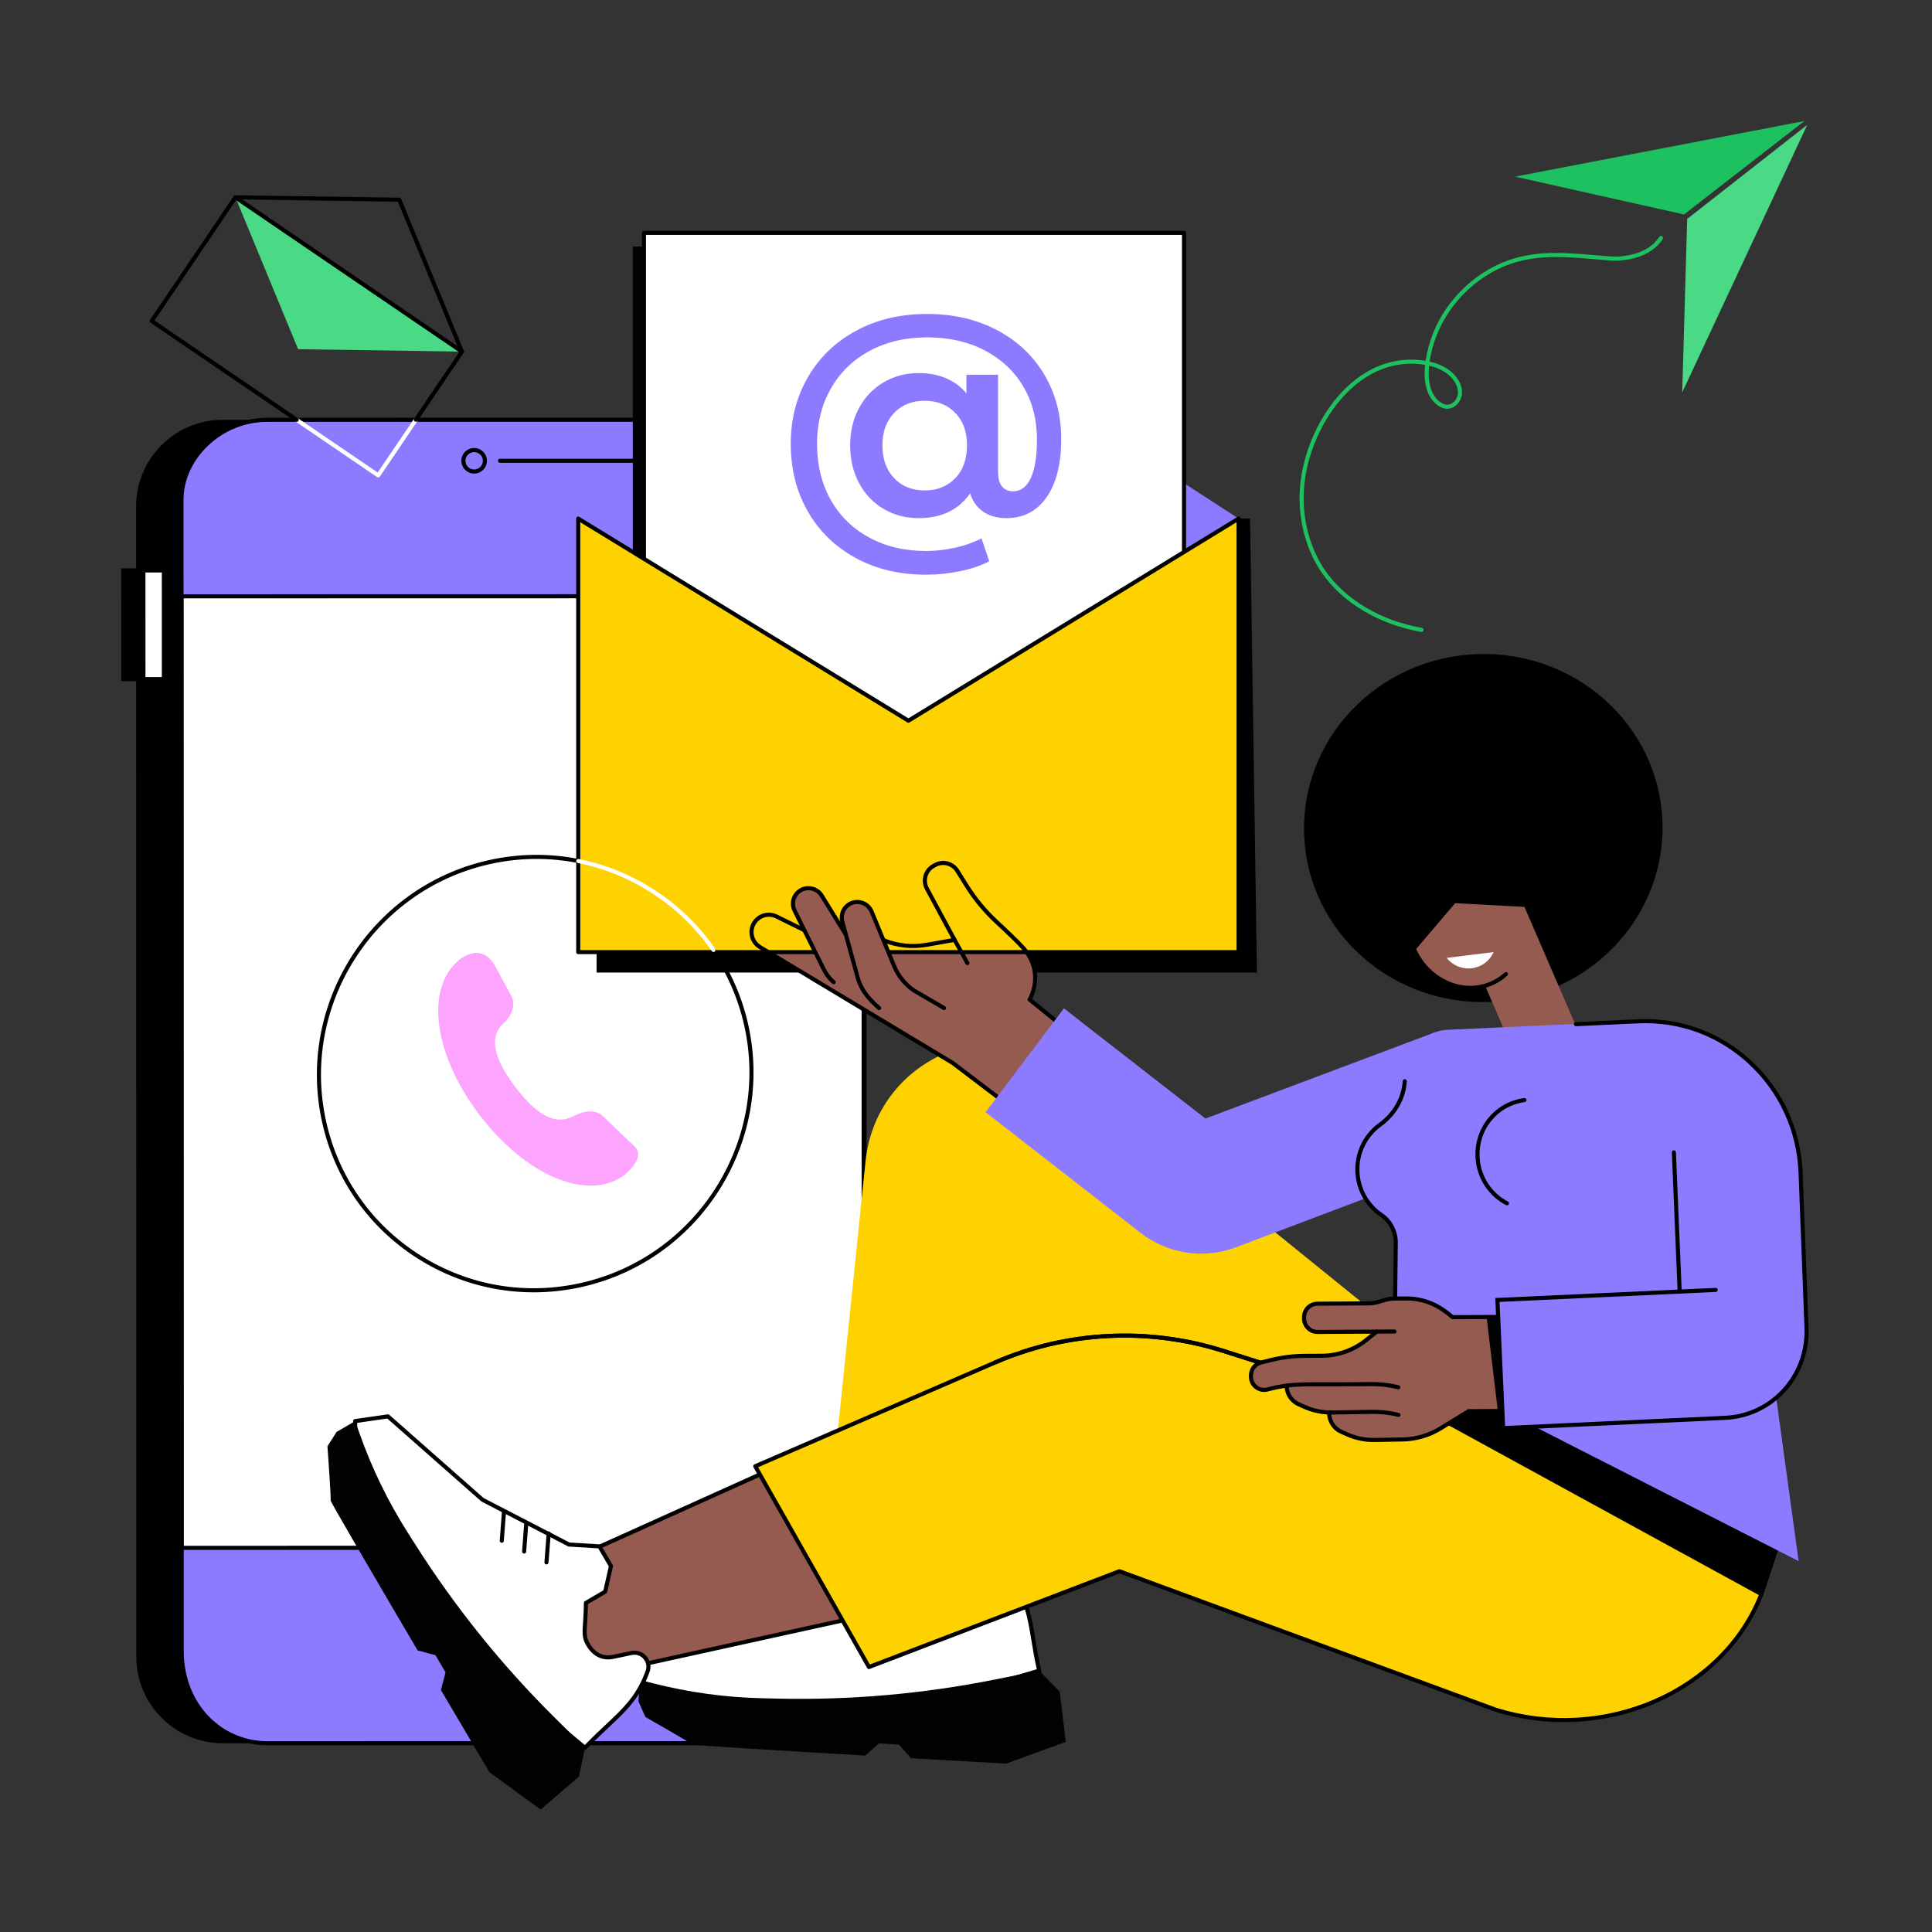 <svg xmlns="http://www.w3.org/2000/svg" xmlns:xlink="http://www.w3.org/1999/xlink" width="500" zoomAndPan="magnify" viewBox="0 0 375 375" height="500" preserveAspectRatio="xMidYMid meet" version="1.0"><rect x="0" y="0" width="375" height="375" fill="#333333" stroke="none"/><defs><clipPath id="ba1f500d89"><path d="M 23.488 110 L 32 110 L 32 133 L 23.488 133 Z M 23.488 110 " clip-rule="nonzero"/></clipPath><clipPath id="159686f29c"><path d="M 294 23.488 L 351 23.488 L 351 42 L 294 42 Z M 294 23.488 " clip-rule="nonzero"/></clipPath><clipPath id="7b437f66ef"><path d="M 63 275 L 114 275 L 114 351.238 L 63 351.238 Z M 63 275 " clip-rule="nonzero"/></clipPath><clipPath id="ac7c3c48ce"><path d="M 290 197 L 351.238 197 L 351.238 278 L 290 278 Z M 290 197 " clip-rule="nonzero"/></clipPath></defs><path fill="#000000" d="M 142.152 81.469 L 43.234 81.488 C 33.945 81.488 26.418 89.012 26.418 98.285 L 26.461 321.578 C 26.465 330.852 33.996 338.367 43.285 338.367 L 142.203 338.348 C 151.492 338.344 159.02 330.824 159.02 321.551 L 158.973 98.258 C 158.973 88.984 151.441 81.469 142.152 81.469 " fill-opacity="1" fill-rule="nonzero"/><g clip-path="url(#ba1f500d89)"><path fill="#000000" d="M 31.809 110.316 L 23.527 110.316 L 23.531 132.215 L 31.812 132.211 L 31.809 110.316 " fill-opacity="1" fill-rule="nonzero"/></g><path fill="#ffffff" d="M 31.809 110.723 L 27.832 110.723 L 27.836 131.82 L 31.812 131.816 L 31.809 110.723 " fill-opacity="1" fill-rule="nonzero"/><path fill="#000000" d="M 28.23 111.117 L 28.234 131.422 L 31.414 131.422 L 31.41 111.117 Z M 27.84 132.215 C 27.734 132.215 27.633 132.172 27.559 132.098 C 27.484 132.023 27.441 131.926 27.441 131.816 L 27.438 110.723 C 27.438 110.504 27.613 110.324 27.832 110.324 L 31.809 110.324 C 31.914 110.324 32.012 110.367 32.086 110.441 C 32.16 110.516 32.203 110.613 32.203 110.719 L 32.207 131.816 C 32.207 132.035 32.031 132.215 31.812 132.215 L 27.84 132.215 " fill-opacity="1" fill-rule="nonzero"/><path fill="#8c7bff" d="M 150.984 81.469 L 52.066 81.488 C 42.777 81.488 35.25 89.012 35.25 98.285 L 35.297 321.574 C 35.297 330.852 42.828 338.367 52.117 338.367 L 151.035 338.348 C 160.324 338.344 167.852 330.824 167.852 321.547 L 167.805 98.258 C 167.805 88.984 160.273 81.469 150.984 81.469 " fill-opacity="1" fill-rule="nonzero"/><path fill="#ffffff" d="M 35.25 300.434 L 167.652 300.41 L 167.617 115.719 L 35.215 115.742 L 35.25 300.434 " fill-opacity="1" fill-rule="nonzero"/><path fill="#000000" d="M 35.609 116.141 L 35.645 300.039 L 167.254 300.012 L 167.219 116.113 Z M 35.25 300.832 C 35.145 300.832 35.043 300.789 34.969 300.715 C 34.895 300.641 34.852 300.539 34.852 300.434 L 34.816 115.746 C 34.816 115.527 34.992 115.348 35.215 115.348 L 167.613 115.324 C 167.723 115.324 167.82 115.363 167.895 115.438 C 167.969 115.512 168.012 115.613 168.012 115.719 L 168.047 300.41 C 168.047 300.629 167.871 300.805 167.652 300.805 L 35.25 300.832 " fill-opacity="1" fill-rule="nonzero"/><path fill="#000000" d="M 151.098 81.465 L 151.098 81.863 L 51.902 81.883 C 47.609 81.883 43.52 83.523 40.379 86.504 C 37.355 89.379 35.621 93.188 35.621 96.957 L 35.664 320.527 C 35.668 325.387 37.363 329.84 40.445 333.066 C 43.461 336.227 47.547 337.969 51.949 337.969 C 51.949 337.969 51.949 337.969 51.953 337.969 L 151.152 337.949 C 160.434 337.945 167.43 330.445 167.43 320.5 L 167.383 96.93 C 167.383 88.902 159.773 81.863 151.102 81.863 C 151.102 81.863 151.102 81.863 151.098 81.863 Z M 51.949 338.762 C 47.328 338.762 43.039 336.934 39.871 333.613 C 36.648 330.242 34.875 325.594 34.875 320.527 L 34.828 96.957 C 34.828 92.973 36.652 88.953 39.836 85.934 C 43.121 82.809 47.406 81.09 51.902 81.09 L 151.098 81.07 L 151.102 81.07 C 160.199 81.07 168.172 88.48 168.176 96.93 L 168.219 320.5 C 168.223 330.898 160.887 338.738 151.152 338.742 L 51.953 338.762 C 51.949 338.762 51.949 338.762 51.949 338.762 " fill-opacity="1" fill-rule="nonzero"/><path fill="#000000" d="M 97.051 89.832 C 96.832 89.832 96.652 89.656 96.652 89.438 C 96.652 89.223 96.832 89.043 97.051 89.043 L 125.434 89.035 C 125.648 89.035 125.828 89.215 125.828 89.434 C 125.828 89.652 125.648 89.828 125.434 89.828 L 97.051 89.832 " fill-opacity="1" fill-rule="nonzero"/><path fill="#000000" d="M 92.031 87.75 C 91.578 87.75 91.152 87.926 90.832 88.246 C 90.512 88.562 90.336 88.988 90.336 89.438 C 90.336 90.371 91.098 91.129 92.031 91.129 C 92.48 91.129 92.906 90.953 93.227 90.633 C 93.547 90.316 93.723 89.891 93.723 89.438 C 93.723 88.508 92.961 87.75 92.031 87.75 Z M 92.031 91.918 C 90.66 91.918 89.547 90.809 89.547 89.438 C 89.547 88.777 89.805 88.152 90.273 87.684 C 90.742 87.219 91.367 86.957 92.031 86.957 C 93.398 86.957 94.516 88.07 94.516 89.438 C 94.516 90.102 94.254 90.723 93.785 91.195 C 93.316 91.66 92.695 91.918 92.031 91.918 " fill-opacity="1" fill-rule="nonzero"/><path fill="#4ada85" d="M 327.48 42.496 L 350.781 24.242 L 326.52 76.148 L 327.48 42.496 " fill-opacity="1" fill-rule="nonzero"/><g clip-path="url(#159686f29c)"><path fill="#1ec15f" d="M 326.859 41.629 L 350.246 23.488 L 294.07 34.285 L 326.859 41.629 " fill-opacity="1" fill-rule="nonzero"/></g><path fill="#1ec15f" d="M 277.387 70.977 C 277.184 72.992 277.254 76.164 279.328 77.883 C 279.699 78.191 280.281 78.559 280.938 78.547 C 281.914 78.535 282.82 77.621 282.961 76.508 C 283.09 75.52 282.684 74.402 281.852 73.441 C 280.93 72.383 279.609 71.59 278.031 71.141 C 277.816 71.082 277.602 71.027 277.387 70.977 Z M 275.902 122.66 C 275.879 122.66 275.855 122.656 275.832 122.652 C 267.559 121.184 260.504 116.957 256.477 111.047 C 253.797 107.113 252.293 102.082 252.242 96.883 C 252.168 88.758 256.113 79.781 262.062 74.547 C 266.273 70.848 271.18 69.262 276.258 69.965 C 276.406 69.984 276.559 70.008 276.707 70.035 C 277.785 62.727 282.344 56.117 288.961 52.289 C 295.793 48.344 302.527 48.922 309.656 49.531 C 310.633 49.617 311.613 49.699 312.613 49.773 C 315.102 49.957 319.902 49.367 322.055 45.98 C 322.172 45.797 322.414 45.742 322.602 45.855 C 322.789 45.973 322.84 46.219 322.727 46.406 C 320.371 50.109 315.223 50.762 312.555 50.562 C 311.555 50.488 310.566 50.406 309.59 50.32 C 302.59 49.719 295.973 49.152 289.355 52.977 C 282.938 56.688 278.52 63.102 277.484 70.188 C 277.742 70.246 277.996 70.309 278.25 70.383 C 279.973 70.871 281.426 71.75 282.445 72.922 C 283.43 74.051 283.902 75.398 283.75 76.609 C 283.555 78.098 282.301 79.32 280.949 79.336 C 280.066 79.34 279.293 78.883 278.82 78.492 C 276.543 76.602 276.332 73.355 276.605 70.82 C 276.453 70.793 276.301 70.77 276.148 70.75 C 271.305 70.078 266.617 71.598 262.59 75.145 C 256.801 80.234 252.961 88.969 253.035 96.875 C 253.082 101.918 254.535 106.793 257.133 110.602 C 261.039 116.336 267.906 120.441 275.969 121.871 C 276.188 121.91 276.328 122.117 276.289 122.332 C 276.258 122.523 276.09 122.66 275.902 122.66 " fill-opacity="1" fill-rule="nonzero"/><path fill="#020202" d="M 196.781 292.453 L 175.055 287.199 L 169.297 311 L 191.023 316.258 L 196.781 292.453 " fill-opacity="1" fill-rule="nonzero"/><path fill="#ffffff" d="M 196.188 305.996 L 196.523 306.48 C 200.398 312.027 199.961 316.59 201.699 324.273 L 173.051 332.746 L 131.094 330.711 L 124.184 326.066 L 126.969 320.27 L 150.625 314.023 L 167.184 304.906 L 170.773 300.195 L 175.191 300.465 L 178.691 304.156 L 178.43 308.48 C 182.469 311.246 183.16 312.492 185.242 312.617 C 185.289 312.605 188.754 313.168 190.07 309.902 L 191.422 306.539 C 192.23 304.531 194.945 304.219 196.188 305.996 " fill-opacity="1" fill-rule="nonzero"/><path fill="#000000" d="M 131.219 330.32 L 173 332.348 L 201.234 323.996 C 200.777 321.93 200.469 320.066 200.199 318.406 C 199.48 314.039 198.91 310.594 196.199 306.707 L 195.863 306.223 C 195.363 305.508 194.555 305.141 193.688 305.242 C 192.824 305.34 192.117 305.879 191.789 306.688 L 190.438 310.047 C 189.191 313.145 186.152 313.102 185.254 313.016 C 185.25 313.012 185.25 313.012 185.25 313.012 L 185.219 313.012 C 183.691 312.918 182.871 312.285 181.234 311.027 C 180.469 310.438 179.512 309.699 178.203 308.805 L 178.02 308.68 L 178.285 304.301 L 175.012 300.852 L 170.957 300.605 L 167.445 305.215 L 150.723 314.406 L 127.246 320.609 L 124.691 325.93 Z M 173.098 333.145 L 173.031 333.141 L 130.961 331.102 L 123.68 326.203 L 126.691 319.934 L 150.477 313.652 L 166.918 304.602 L 170.582 299.789 L 175.375 300.078 L 179.098 304.008 L 178.836 308.281 C 180.07 309.129 180.98 309.832 181.719 310.398 C 183.27 311.594 183.98 312.141 185.258 312.223 C 185.281 312.223 185.301 312.223 185.328 312.227 C 186.309 312.32 188.688 312.27 189.703 309.754 L 191.059 306.391 C 191.492 305.312 192.441 304.586 193.598 304.453 C 194.754 304.32 195.844 304.816 196.512 305.77 L 196.848 306.254 C 199.664 310.285 200.242 313.812 200.98 318.277 C 201.266 320.023 201.59 321.996 202.086 324.184 L 202.168 324.547 L 173.098 333.145 " fill-opacity="1" fill-rule="nonzero"/><path fill="#020202" d="M 124.184 326.066 L 126.734 326.719 C 133.633 328.48 140.707 329.457 147.82 329.625 L 150.668 329.691 C 164.891 330.035 179.109 328.793 193.062 326.004 L 201.699 324.273 L 205.691 328.363 L 206.871 338.098 L 195.273 342.32 C 195.273 342.32 187.141 341.863 176.824 341.27 L 174.48 338.625 L 170.613 338.387 L 167.938 340.758 C 151.809 339.816 134.504 338.77 134.355 338.602 C 134.082 338.293 125.266 333.266 125.266 333.266 L 123.93 330.25 L 124.184 326.066 " fill-opacity="1" fill-rule="nonzero"/><path fill="#000000" d="M 167.629 310.859 C 167.543 310.859 167.457 310.832 167.387 310.773 L 162.957 307.301 C 162.785 307.164 162.754 306.914 162.891 306.742 C 163.027 306.57 163.273 306.539 163.445 306.676 L 167.875 310.152 C 168.047 310.289 168.078 310.535 167.941 310.707 C 167.863 310.809 167.746 310.859 167.629 310.859 " fill-opacity="1" fill-rule="nonzero"/><path fill="#000000" d="M 163.473 313.297 C 163.387 313.297 163.301 313.27 163.227 313.215 L 158.801 309.738 C 158.629 309.602 158.598 309.352 158.734 309.18 C 158.867 309.008 159.117 308.98 159.289 309.113 L 163.715 312.59 C 163.887 312.727 163.918 312.977 163.785 313.148 C 163.703 313.246 163.59 313.297 163.473 313.297 " fill-opacity="1" fill-rule="nonzero"/><path fill="#000000" d="M 159.312 315.738 C 159.227 315.738 159.141 315.707 159.066 315.652 L 154.641 312.176 C 154.469 312.039 154.441 311.789 154.574 311.617 C 154.707 311.445 154.957 311.418 155.129 311.551 L 159.555 315.031 C 159.73 315.164 159.758 315.414 159.625 315.586 C 159.547 315.688 159.43 315.738 159.312 315.738 " fill-opacity="1" fill-rule="nonzero"/><path fill="#955b50" d="M 168.668 313.059 L 149.723 285.176 L 105.336 305.098 L 116.453 324.703 L 168.668 313.059 " fill-opacity="1" fill-rule="nonzero"/><path fill="#000000" d="M 106.535 305.082 L 117.336 324.285 L 168.129 313.113 L 149.672 285.641 Z M 117.133 325.129 C 116.992 325.129 116.859 325.055 116.789 324.926 L 105.633 305.094 C 105.578 304.996 105.566 304.883 105.602 304.773 C 105.637 304.668 105.715 304.582 105.816 304.535 L 149.648 284.781 C 149.824 284.703 150.031 284.762 150.141 284.922 L 169.113 313.152 C 169.184 313.262 169.199 313.398 169.152 313.523 C 169.102 313.645 168.996 313.734 168.867 313.762 L 117.219 325.121 C 117.191 325.125 117.16 325.129 117.133 325.129 " fill-opacity="1" fill-rule="nonzero"/><path fill="#ffffff" d="M 125.668 324.5 L 125.453 325.051 C 123 331.355 118.961 333.527 113.547 339.246 L 90.566 320.152 L 68.922 284.152 L 68.941 275.828 L 75.305 274.918 L 93.656 291.102 L 110.441 299.793 L 116.352 300.156 L 118.586 303.977 L 117.469 308.938 L 113.727 311.125 C 113.676 316.023 113.023 317.289 114.078 319.09 C 114.113 319.121 115.574 322.316 119.023 321.59 L 122.57 320.844 C 124.688 320.398 126.453 322.484 125.668 324.5 " fill-opacity="1" fill-rule="nonzero"/><path fill="#000000" d="M 113.797 319.367 C 113.797 319.367 113.801 319.371 113.801 319.371 C 113.801 319.371 113.797 319.367 113.797 319.367 Z M 113.801 319.371 Z M 113.801 319.371 Z M 113.801 319.375 C 113.801 319.375 113.801 319.375 113.805 319.375 C 113.801 319.375 113.801 319.375 113.801 319.375 Z M 113.805 319.375 Z M 113.805 319.375 Z M 113.805 319.375 C 113.805 319.375 113.809 319.375 113.809 319.375 C 113.809 319.375 113.805 319.375 113.805 319.375 Z M 113.809 319.375 C 113.809 319.375 113.809 319.379 113.809 319.379 C 113.809 319.379 113.809 319.375 113.809 319.375 Z M 90.871 319.891 L 113.516 338.707 C 114.98 337.18 116.359 335.887 117.586 334.738 C 120.816 331.711 123.367 329.324 125.086 324.906 L 125.301 324.359 C 125.617 323.547 125.469 322.668 124.906 322.004 C 124.344 321.34 123.5 321.055 122.648 321.23 L 119.102 321.977 C 115.836 322.664 114.184 320.113 113.754 319.316 C 113.746 319.305 113.766 319.336 113.797 319.367 C 113.773 319.344 113.754 319.316 113.738 319.289 C 112.965 317.969 113.035 316.938 113.172 314.875 C 113.234 313.91 113.316 312.707 113.332 311.121 C 113.332 310.98 113.406 310.852 113.527 310.781 L 117.117 308.684 L 118.168 304.043 L 116.117 300.535 L 110.414 300.188 C 110.359 300.184 110.305 300.168 110.258 300.145 L 93.473 291.453 C 93.445 291.438 93.418 291.422 93.395 291.398 L 75.18 275.336 L 69.336 276.172 L 69.316 284.043 Z M 113.547 339.645 C 113.457 339.645 113.367 339.613 113.293 339.555 L 90.316 320.457 C 90.281 320.43 90.25 320.395 90.23 320.355 L 68.582 284.355 C 68.543 284.297 68.523 284.223 68.523 284.152 L 68.543 275.828 C 68.543 275.633 68.688 275.465 68.883 275.438 L 75.25 274.523 C 75.363 274.508 75.48 274.547 75.566 274.621 L 93.879 290.773 L 110.547 299.402 L 116.375 299.758 C 116.508 299.77 116.625 299.84 116.695 299.953 L 118.93 303.777 C 118.98 303.867 118.996 303.969 118.973 304.066 L 117.855 309.023 C 117.828 309.133 117.762 309.227 117.668 309.281 L 114.121 311.352 C 114.102 312.852 114.023 313.996 113.961 314.926 C 113.832 316.879 113.773 317.773 114.418 318.883 C 114.43 318.902 114.438 318.922 114.449 318.945 C 114.918 319.809 116.285 321.758 118.941 321.203 L 122.488 320.457 C 123.625 320.219 124.758 320.605 125.512 321.492 C 126.262 322.379 126.461 323.559 126.039 324.645 L 125.824 325.195 C 124.039 329.777 121.43 332.223 118.125 335.316 C 116.84 336.523 115.379 337.891 113.836 339.52 C 113.758 339.602 113.652 339.645 113.547 339.645 " fill-opacity="1" fill-rule="nonzero"/><g clip-path="url(#7b437f66ef)"><path fill="#020202" d="M 68.941 275.828 L 69.816 278.309 C 72.188 285.023 75.312 291.441 79.129 297.453 L 80.656 299.855 C 88.285 311.863 97.223 322.992 107.305 333.031 L 113.547 339.246 L 112.367 344.84 L 104.934 351.238 L 94.973 343.949 C 94.973 343.949 90.828 336.934 85.582 328.031 L 86.48 324.613 L 84.523 321.266 L 81.066 320.359 C 72.879 306.434 64.121 291.473 64.18 291.258 C 64.285 290.852 63.559 280.73 63.559 280.73 L 65.32 277.945 L 68.941 275.828 " fill-opacity="1" fill-rule="nonzero"/></g><path fill="#000000" d="M 106.07 303.652 C 106.062 303.652 106.051 303.652 106.043 303.652 C 105.824 303.633 105.66 303.441 105.676 303.223 L 106.105 297.609 C 106.121 297.395 106.309 297.23 106.527 297.246 C 106.746 297.262 106.91 297.453 106.895 297.672 L 106.465 303.285 C 106.449 303.492 106.277 303.652 106.07 303.652 " fill-opacity="1" fill-rule="nonzero"/><path fill="#000000" d="M 101.73 301.551 C 101.723 301.551 101.711 301.551 101.703 301.551 C 101.484 301.535 101.32 301.344 101.336 301.125 L 101.766 295.512 C 101.781 295.293 101.969 295.129 102.191 295.148 C 102.406 295.164 102.57 295.352 102.555 295.57 L 102.125 301.188 C 102.109 301.395 101.938 301.551 101.73 301.551 " fill-opacity="1" fill-rule="nonzero"/><path fill="#000000" d="M 97.395 299.453 C 97.383 299.453 97.371 299.449 97.363 299.449 C 97.145 299.434 96.98 299.246 97 299.027 L 97.426 293.41 C 97.441 293.195 97.629 293.031 97.852 293.047 C 98.066 293.062 98.23 293.254 98.215 293.473 L 97.789 299.086 C 97.773 299.293 97.598 299.453 97.395 299.453 " fill-opacity="1" fill-rule="nonzero"/><path fill="#fed101" d="M 159.57 307.336 L 168 225.41 C 170.105 204.934 194.246 195.145 210.02 208.363 L 226.645 222.297 L 317.84 296.094 L 306.238 310.426 C 293.156 326.594 269.449 329.094 253.285 316.012 L 213.238 283.605 L 199.383 311.43 L 159.57 307.336 " fill-opacity="1" fill-rule="nonzero"/><path fill="#fed101" d="M 146.594 284.598 L 193.242 264.41 C 207.086 258.418 221.504 257.18 235.992 261.766 L 346.586 296.027 L 341.887 309.406 C 334.461 328.465 311.293 338.492 290.145 331.797 L 217.277 304.973 L 168.66 323.57 L 146.594 284.598 " fill-opacity="1" fill-rule="nonzero"/><path fill="#000000" d="M 217.277 304.574 C 217.324 304.574 217.371 304.586 217.414 304.602 L 290.281 331.426 C 311.184 338.043 334.176 328.102 341.52 309.262 L 345.469 297.371 L 237.367 262.594 C 222.867 258.004 207.254 258.777 193.398 264.773 L 147.152 284.785 L 168.84 323.078 L 217.137 304.602 C 217.18 304.586 217.227 304.574 217.277 304.574 Z M 303.551 334.262 C 299.059 334.262 294.496 333.59 290.023 332.176 L 217.281 305.398 L 168.801 323.941 C 168.621 324.012 168.414 323.938 168.316 323.766 L 146.246 284.793 C 146.191 284.695 146.18 284.578 146.215 284.469 C 146.25 284.363 146.332 284.277 146.434 284.234 L 193.086 264.047 C 207.113 257.977 222.926 257.191 237.605 261.84 L 346.09 296.738 C 346.191 296.77 346.277 296.844 346.324 296.938 C 346.371 297.031 346.379 297.141 346.348 297.238 L 342.266 309.531 C 336.34 324.734 320.465 334.262 303.551 334.262 " fill-opacity="1" fill-rule="nonzero"/><path fill="#000000" d="M 346.445 294.238 L 341.906 309.883 L 280.578 276.32 L 285.977 272.293 L 346.445 294.238 " fill-opacity="1" fill-rule="nonzero"/><path fill="#000000" d="M 260.754 269.98 C 260.711 269.98 260.672 269.973 260.633 269.961 L 237.367 262.598 C 222.867 258.004 207.25 258.781 193.398 264.773 C 193.199 264.859 192.965 264.77 192.879 264.566 C 192.789 264.367 192.883 264.133 193.086 264.047 C 207.113 257.977 222.926 257.191 237.605 261.84 L 260.871 269.207 C 261.082 269.27 261.195 269.496 261.129 269.703 C 261.074 269.871 260.922 269.977 260.754 269.98 " fill-opacity="1" fill-rule="nonzero"/><path fill="#000000" d="M 322.664 159.184 C 323.488 177.82 308.598 193.613 289.398 194.469 C 270.203 195.316 253.969 180.902 253.141 162.262 C 252.316 143.625 267.207 127.828 286.406 126.977 C 305.605 126.125 321.836 140.543 322.664 159.184 " fill-opacity="1" fill-rule="nonzero"/><path fill="#955b50" d="M 295.336 207.688 L 307.344 202.492 L 295.332 174.73 L 283.324 179.926 L 295.336 207.688 " fill-opacity="1" fill-rule="nonzero"/><path fill="#955b50" d="M 295.168 174.871 C 297.898 181.18 295.441 188.312 289.684 190.809 C 283.922 193.301 277.039 190.207 274.309 183.898 C 271.578 177.586 274.035 170.457 279.797 167.961 C 285.555 165.469 292.438 168.562 295.168 174.871 " fill-opacity="1" fill-rule="nonzero"/><path fill="#ffffff" d="M 289.91 184.801 C 289.453 185.82 288.684 186.707 287.637 187.297 C 285.297 188.602 282.406 187.965 280.805 185.926 L 289.91 184.801 " fill-opacity="1" fill-rule="nonzero"/><path fill="#000000" d="M 285.383 192.141 C 283.801 192.141 282.199 191.793 280.668 191.102 C 277.727 189.781 275.375 187.355 274.039 184.27 C 272.707 181.184 272.547 177.809 273.598 174.762 C 274.652 171.703 276.793 169.344 279.629 168.117 C 285.086 165.754 291.555 168.262 294.664 173.945 C 294.77 174.137 294.699 174.379 294.508 174.48 C 294.316 174.586 294.074 174.516 293.973 174.324 C 291.055 169.004 285.023 166.641 279.941 168.84 C 277.312 169.98 275.324 172.176 274.344 175.02 C 273.359 177.883 273.508 181.055 274.766 183.957 C 276.02 186.859 278.234 189.141 280.988 190.383 C 283.738 191.617 286.699 191.664 289.328 190.531 C 290.32 190.098 291.238 189.508 292.043 188.777 C 292.203 188.633 292.453 188.645 292.602 188.805 C 292.746 188.965 292.734 189.219 292.574 189.363 C 291.707 190.152 290.719 190.789 289.641 191.254 C 288.281 191.844 286.84 192.141 285.383 192.141 " fill-opacity="1" fill-rule="nonzero"/><path fill="#000000" d="M 282.441 175.305 L 274.617 184.496 C 274.473 184.215 274.324 183.93 274.195 183.637 C 271.48 177.355 273.922 170.258 279.656 167.777 C 285.391 165.297 292.715 168.469 295.43 174.746 C 295.613 175.168 295.77 175.602 295.91 176.031 L 282.441 175.305 " fill-opacity="1" fill-rule="nonzero"/><path fill="#000000" d="M 143.711 188.766 L 115.797 188.766 L 115.797 104.91 L 178.32 100.57 L 242.637 100.656 L 243.973 188.766 L 143.711 188.766 " fill-opacity="1" fill-rule="nonzero"/><path fill="#955b50" d="M 207.949 200.586 L 199.844 194.012 C 199.844 194.012 202.941 188.891 198.602 183.977 C 197.594 182.836 195.316 180.68 193.375 178.879 C 191.164 176.828 189.242 174.496 187.641 171.945 L 185.809 169.02 C 184.887 167.547 182.973 167.066 181.465 167.926 L 181.145 168.105 C 179.617 168.977 179.062 170.906 179.895 172.457 L 185.273 182.43 L 179.859 183.387 C 177.086 183.875 174.23 183.582 171.609 182.539 L 160.957 178.535 C 159.184 177.871 157.195 178.613 156.293 180.277 L 156.137 180.562 L 150.641 177.852 C 148.996 177.102 147.055 177.781 146.234 179.391 C 145.43 180.973 145.98 182.906 147.5 183.82 L 184.91 206.312 L 196.242 214.922 L 207.949 200.586 " fill-opacity="1" fill-rule="nonzero"/><path fill="#8c7bff" d="M 112.234 100.656 L 176.32 59.105 L 240.41 100.656 L 176.324 145.98 L 112.234 100.656 " fill-opacity="1" fill-rule="nonzero"/><path fill="#020202" d="M 227.66 176.902 L 122.824 176.902 L 122.824 47.863 L 227.66 47.863 L 227.66 176.902 " fill-opacity="1" fill-rule="nonzero"/><path fill="#ffffff" d="M 229.82 174.234 L 124.984 174.234 L 124.984 45.199 L 229.82 45.199 L 229.82 174.234 " fill-opacity="1" fill-rule="nonzero"/><path fill="#000000" d="M 125.383 173.84 L 229.422 173.84 L 229.422 45.594 L 125.383 45.594 Z M 229.82 174.633 L 124.984 174.633 C 124.766 174.633 124.59 174.453 124.59 174.234 L 124.59 45.195 C 124.59 44.98 124.766 44.801 124.984 44.801 L 229.82 44.801 C 230.039 44.801 230.219 44.98 230.219 45.195 L 230.219 174.234 C 230.219 174.453 230.039 174.633 229.82 174.633 " fill-opacity="1" fill-rule="nonzero"/><path fill="#8c7bff" d="M 185.391 92.84 C 186.922 91.27 187.688 89.133 187.688 86.438 C 187.688 83.777 186.922 81.668 185.391 80.117 C 183.852 78.566 181.887 77.789 179.484 77.789 C 177.043 77.789 175.066 78.574 173.551 80.145 C 172.035 81.715 171.277 83.812 171.277 86.438 C 171.277 89.098 172.035 91.223 173.551 92.812 C 175.066 94.402 177.043 95.195 179.484 95.195 C 181.887 95.195 183.852 94.41 185.391 92.84 Z M 193.453 64.043 C 197.406 66.109 200.484 68.992 202.684 72.688 C 204.883 76.383 205.984 80.559 205.984 85.215 C 205.984 90.02 205.039 93.781 203.156 96.496 C 201.27 99.215 198.664 100.57 195.34 100.57 C 193.562 100.57 192.066 100.156 190.848 99.324 C 189.629 98.492 188.777 97.301 188.297 95.75 C 186.082 98.965 182.758 100.57 178.32 100.57 C 175.805 100.57 173.535 99.973 171.5 98.77 C 169.469 97.57 167.879 95.898 166.734 93.754 C 165.586 91.609 165.016 89.172 165.016 86.438 C 165.016 83.738 165.586 81.328 166.734 79.199 C 167.879 77.078 169.469 75.414 171.5 74.215 C 173.535 73.012 175.805 72.414 178.32 72.414 C 180.277 72.414 182.043 72.742 183.613 73.41 C 185.184 74.074 186.508 75.055 187.578 76.348 L 187.578 72.742 L 193.73 72.742 L 193.73 91.594 C 193.73 92.922 193.996 93.883 194.535 94.473 C 195.07 95.066 195.762 95.363 196.613 95.363 C 198.129 95.363 199.281 94.504 200.078 92.785 C 200.871 91.066 201.27 88.578 201.27 85.328 C 201.27 81.41 200.371 77.953 198.582 74.961 C 196.789 71.969 194.285 69.641 191.07 67.977 C 187.852 66.312 184.156 65.48 179.98 65.48 C 175.77 65.48 172.035 66.359 168.785 68.113 C 165.531 69.871 163.02 72.32 161.246 75.461 C 159.469 78.602 158.586 82.168 158.586 86.16 C 158.586 90.227 159.461 93.828 161.215 96.969 C 162.973 100.113 165.457 102.559 168.672 104.316 C 171.891 106.07 175.582 106.949 179.762 106.949 C 181.57 106.949 183.41 106.742 185.277 106.336 C 187.141 105.93 188.891 105.32 190.516 104.508 L 192.012 108.945 C 190.387 109.793 188.477 110.441 186.273 110.883 C 184.074 111.328 181.906 111.547 179.762 111.547 C 174.586 111.547 170.012 110.457 166.039 108.277 C 162.066 106.098 158.98 103.086 156.781 99.242 C 154.582 95.398 153.484 91.039 153.484 86.16 C 153.484 81.355 154.594 77.039 156.812 73.215 C 159.027 69.391 162.141 66.387 166.152 64.207 C 170.16 62.023 174.77 60.938 179.98 60.938 C 185.008 60.938 189.496 61.973 193.453 64.043 " fill-opacity="1" fill-rule="nonzero"/><path fill="#fed101" d="M 140.148 184.805 L 112.234 184.805 L 112.234 100.949 L 176.324 139.891 L 240.41 100.949 L 240.41 184.805 L 140.148 184.805 " fill-opacity="1" fill-rule="nonzero"/><path fill="#000000" d="M 112.629 184.406 L 240.012 184.406 L 240.012 101.363 L 176.527 140.227 C 176.402 140.305 176.242 140.305 176.113 140.227 L 112.629 101.363 Z M 240.41 185.199 L 112.234 185.199 C 112.016 185.199 111.84 185.023 111.84 184.805 L 111.84 100.656 C 111.84 100.512 111.914 100.383 112.039 100.309 C 112.164 100.242 112.32 100.242 112.441 100.32 L 176.32 139.426 L 240.203 100.32 C 240.324 100.242 240.477 100.242 240.602 100.309 C 240.727 100.383 240.805 100.512 240.805 100.656 L 240.805 184.805 C 240.805 185.023 240.625 185.199 240.41 185.199 " fill-opacity="1" fill-rule="nonzero"/><path fill="#000000" d="M 149.242 177.941 C 148.156 177.941 147.113 178.539 146.586 179.57 C 145.879 180.961 146.371 182.676 147.707 183.48 L 185.117 205.973 C 185.129 205.98 185.141 205.984 185.152 205.996 L 196.18 214.375 L 207.387 200.641 L 199.594 194.316 C 199.441 194.195 199.402 193.977 199.504 193.805 C 199.625 193.605 202.395 188.867 198.301 184.238 C 197.496 183.328 195.699 181.57 193.105 179.168 C 190.875 177.098 188.926 174.742 187.305 172.156 L 185.473 169.227 C 184.664 167.934 182.988 167.512 181.66 168.27 L 181.34 168.449 C 180.012 169.207 179.52 170.922 180.246 172.266 L 185.625 182.242 C 185.684 182.355 185.684 182.488 185.629 182.602 C 185.574 182.715 185.469 182.797 185.344 182.82 L 179.93 183.773 C 177.078 184.277 174.152 183.977 171.465 182.906 L 160.816 178.906 C 159.238 178.312 157.445 178.984 156.641 180.465 L 156.488 180.75 C 156.387 180.938 156.152 181.012 155.965 180.918 L 150.465 178.203 C 150.07 178.027 149.652 177.941 149.242 177.941 Z M 196.242 215.316 C 196.16 215.316 196.074 215.289 196.004 215.238 L 184.691 206.641 L 147.297 184.156 C 145.605 183.141 144.984 180.969 145.879 179.211 C 146.801 177.41 148.961 176.652 150.801 177.488 L 155.973 180.039 C 156.977 178.246 159.168 177.441 161.094 178.164 L 171.75 182.168 C 174.309 183.188 177.086 183.473 179.793 182.996 L 184.664 182.137 L 179.547 172.645 C 178.617 170.922 179.246 168.73 180.945 167.762 L 181.27 167.582 C 182.965 166.613 185.109 167.152 186.145 168.809 L 187.977 171.734 C 189.559 174.262 191.469 176.566 193.645 178.59 C 195.465 180.277 197.855 182.535 198.898 183.715 C 202.766 188.09 200.941 192.691 200.344 193.906 L 208.195 200.277 C 208.277 200.344 208.332 200.441 208.34 200.547 C 208.352 200.648 208.32 200.754 208.254 200.836 L 196.551 215.172 C 196.473 215.266 196.359 215.316 196.242 215.316 " fill-opacity="1" fill-rule="nonzero"/><path fill="#955b50" d="M 180.121 194.133 L 177.414 192.273 C 175.691 191.09 174.348 189.434 173.551 187.5 L 169.176 176.926 C 168.547 175.406 166.812 174.672 165.281 175.281 C 163.828 175.859 163.059 177.457 163.512 178.953 L 167.242 191.215 C 167.543 192.203 168.043 193.125 168.707 193.922 L 172.277 198.203 L 180.121 194.133 " fill-opacity="1" fill-rule="nonzero"/><path fill="#955b50" d="M 173.117 188.965 L 170.137 187.578 C 168.242 186.695 166.645 185.281 165.535 183.512 L 159.477 173.805 C 158.605 172.41 156.773 171.973 155.363 172.824 C 154.023 173.637 153.527 175.34 154.227 176.742 L 159.934 188.215 C 160.395 189.141 161.035 189.969 161.82 190.645 L 166.055 194.277 L 173.117 188.965 " fill-opacity="1" fill-rule="nonzero"/><path fill="#000000" d="M 161.82 191.039 C 161.73 191.039 161.637 191.008 161.562 190.945 C 160.734 190.23 160.066 189.371 159.578 188.391 L 153.871 176.918 C 153.09 175.344 153.652 173.395 155.156 172.484 C 156.742 171.527 158.828 172.027 159.812 173.598 L 164.438 181.07 C 164.551 181.258 164.496 181.504 164.309 181.617 C 164.121 181.73 163.879 181.672 163.766 181.488 L 159.137 174.016 C 158.387 172.812 156.785 172.43 155.566 173.164 C 154.414 173.863 153.98 175.355 154.578 176.566 L 160.285 188.039 C 160.727 188.922 161.328 189.699 162.078 190.344 C 162.246 190.484 162.266 190.734 162.121 190.902 C 162.043 190.992 161.934 191.039 161.82 191.039 " fill-opacity="1" fill-rule="nonzero"/><path fill="#000000" d="M 170.641 196.07 C 170.551 196.07 170.457 196.043 170.383 195.977 C 167.992 193.898 166.707 192.062 166.086 189.836 L 163.129 179.059 C 162.621 177.387 163.5 175.562 165.137 174.914 C 166.855 174.23 168.832 175.066 169.539 176.777 L 173.914 187.348 C 174.688 189.215 175.973 190.805 177.637 191.945 L 183.441 195.32 C 183.629 195.43 183.695 195.672 183.582 195.859 C 183.473 196.047 183.23 196.113 183.043 196.004 L 177.215 192.613 C 175.398 191.371 174.016 189.66 173.184 187.652 L 168.809 177.078 C 168.266 175.766 166.75 175.125 165.426 175.648 C 164.172 176.148 163.496 177.547 163.891 178.84 L 166.852 189.625 C 167.434 191.719 168.605 193.383 170.902 195.375 C 171.066 195.52 171.082 195.77 170.941 195.934 C 170.863 196.027 170.754 196.07 170.641 196.07 " fill-opacity="1" fill-rule="nonzero"/><path fill="#000000" d="M 187.777 187.332 C 187.637 187.332 187.5 187.258 187.43 187.129 L 184.867 182.496 C 184.762 182.309 184.832 182.066 185.023 181.961 C 185.215 181.855 185.457 181.926 185.562 182.117 L 188.121 186.746 C 188.227 186.938 188.16 187.18 187.969 187.285 C 187.906 187.316 187.84 187.332 187.777 187.332 " fill-opacity="1" fill-rule="nonzero"/><path fill="#8c7bff" d="M 278.555 200.359 L 233.977 217.109 L 206.504 195.727 L 191.301 215.883 L 221.352 239.273 C 226.652 243.398 233.668 244.465 239.922 242.094 L 286.375 224.512 L 278.555 200.359 " fill-opacity="1" fill-rule="nonzero"/><path fill="#8c7bff" d="M 272.582 209.445 C 272.742 212.199 271.082 215.934 267.812 218.301 C 264.734 220.523 262.949 224.363 263.504 228.43 C 263.91 231.422 265.5 233.945 267.734 235.59 C 269.672 237.02 270.887 239.254 270.855 241.688 L 270.621 262.523 C 270.613 263.109 271.09 263.578 271.664 263.555 L 349.113 303.016 L 337.102 215.523 C 332.781 204.727 317.996 198.211 306.535 198.73 L 281.082 199.875 C 276.121 200.098 272.293 204.406 272.582 209.445 " fill-opacity="1" fill-rule="nonzero"/><path fill="#000000" d="M 270.66 263.996 C 270.66 263.996 270.66 263.996 270.656 263.996 C 270.438 263.992 270.266 263.812 270.266 263.594 L 270.52 241.262 C 270.547 239.199 269.555 237.281 267.883 236.141 C 265.305 234.383 263.59 231.594 263.168 228.48 C 262.613 224.398 264.324 220.375 267.637 217.977 C 270.379 215.992 272.066 213.023 272.266 209.832 C 272.277 209.613 272.473 209.445 272.684 209.461 C 272.902 209.477 273.07 209.664 273.055 209.883 C 272.844 213.309 271.035 216.492 268.098 218.617 C 265.027 220.844 263.438 224.582 263.953 228.375 C 264.344 231.266 265.938 233.855 268.328 235.484 C 270.223 236.777 271.34 238.941 271.312 241.273 L 271.059 263.602 C 271.055 263.82 270.879 263.996 270.66 263.996 " fill-opacity="1" fill-rule="nonzero"/><path fill="#000000" d="M 292.5 233.957 C 292.438 233.957 292.379 233.945 292.32 233.914 C 289.031 232.203 286.836 228.965 286.445 225.246 C 285.82 219.246 289.945 213.926 295.844 213.133 C 296.062 213.102 296.258 213.254 296.289 213.469 C 296.316 213.688 296.164 213.887 295.949 213.914 C 290.48 214.652 286.652 219.59 287.234 225.164 C 287.594 228.617 289.633 231.625 292.684 233.211 C 292.879 233.312 292.953 233.551 292.852 233.746 C 292.781 233.883 292.645 233.957 292.5 233.957 " fill-opacity="1" fill-rule="nonzero"/><path fill="#955b50" d="M 281.961 255.656 C 281.34 255.293 278.32 252 272.93 252.031 L 270.789 252.043 C 268.398 252.059 267.914 252.973 265.535 252.988 L 255.695 253.047 C 254.262 253.055 253.102 254.242 253.109 255.703 L 253.113 255.902 C 253.121 257.363 254.293 258.539 255.73 258.531 L 281.973 258.375 L 281.961 255.656 " fill-opacity="1" fill-rule="nonzero"/><path fill="#955b50" d="M 277.844 257.918 L 268.18 265.656 C 265.723 267.621 262.688 268.691 259.555 268.695 C 253.496 268.699 250.746 268.504 246.555 269.555 L 245.965 269.703 C 244.363 270.105 242.82 268.883 242.809 267.211 L 242.809 266.992 C 242.805 265.801 243.605 264.758 244.746 264.469 C 247.223 263.848 249.543 263.195 253.246 263.172 L 256.625 263.152 C 259.738 263.133 262.758 262.059 265.199 260.098 L 267.836 257.977 L 277.844 257.918 " fill-opacity="1" fill-rule="nonzero"/><path fill="#955b50" d="M 275.598 273.949 L 258.477 274.16 C 256.656 274.184 254.855 273.809 253.188 273.066 L 252.062 272.562 C 250.082 271.676 249.184 269.328 250.055 267.312 C 250.379 266.562 251.242 266.223 251.98 266.551 L 253.688 267.316 C 255.742 268.234 257.965 268.695 260.211 268.676 L 275.562 268.52 L 275.598 273.949 " fill-opacity="1" fill-rule="nonzero"/><path fill="#955b50" d="M 279.562 277.273 C 277.352 278.621 274.832 279.355 272.254 279.398 L 266.746 279.496 C 264.93 279.52 263.125 279.145 261.461 278.402 L 260.336 277.898 C 258.352 277.012 257.453 274.66 258.328 272.648 C 258.652 271.898 259.516 271.555 260.25 271.887 L 265.078 274.043 L 285.195 273.719 L 279.562 277.273 " fill-opacity="1" fill-rule="nonzero"/><path fill="#955b50" d="M 269.621 255.75 L 260.109 267.809 L 258.105 274.086 L 296.105 273.84 L 296 255.594 L 269.621 255.75 " fill-opacity="1" fill-rule="nonzero"/><path fill="#020202" d="M 288.539 255.609 L 296 255.594 L 296.105 273.84 L 290.73 273.875 L 288.539 255.609 " fill-opacity="1" fill-rule="nonzero"/><path fill="#000000" d="M 245.348 270.176 C 244.711 270.176 244.086 269.965 243.566 269.562 C 242.84 269 242.418 268.145 242.414 267.215 L 242.414 266.996 C 242.406 265.613 243.324 264.422 244.645 264.086 L 245.152 263.961 C 247.41 263.391 249.742 262.797 253.242 262.777 L 256.625 262.758 C 259.633 262.738 262.59 261.684 264.949 259.785 L 266.957 258.172 C 267.133 258.035 267.379 258.062 267.516 258.23 C 267.652 258.402 267.625 258.652 267.453 258.789 L 265.445 260.406 C 262.945 262.414 259.816 263.531 256.629 263.547 L 253.25 263.57 C 249.844 263.59 247.66 264.141 245.348 264.727 L 244.84 264.855 C 243.871 265.098 243.199 265.977 243.207 266.992 L 243.207 267.211 C 243.211 267.895 243.52 268.523 244.051 268.938 C 244.574 269.34 245.23 269.477 245.863 269.32 L 246.457 269.172 C 250.074 268.266 252.707 268.277 257.062 268.293 C 258.395 268.297 259.91 268.305 261.676 268.285 C 262.023 268.285 264.469 268.27 266.375 268.258 C 267.961 268.254 269.516 268.426 271.043 268.781 L 271.504 268.887 C 271.719 268.938 271.852 269.152 271.801 269.363 C 271.75 269.578 271.539 269.711 271.328 269.66 L 270.863 269.555 C 269.395 269.211 267.883 269.047 266.379 269.051 C 264.473 269.062 262.031 269.074 261.684 269.078 C 259.914 269.098 258.395 269.09 257.059 269.086 C 252.617 269.066 250.168 269.055 246.648 269.941 L 246.059 270.09 C 245.824 270.148 245.586 270.176 245.348 270.176 " fill-opacity="1" fill-rule="nonzero"/><path fill="#000000" d="M 271.445 275.02 C 271.418 275.02 271.391 275.016 271.363 275.008 L 270.797 274.887 C 269.348 274.566 267.867 274.414 266.379 274.438 L 258.48 274.559 C 256.594 274.578 254.758 274.199 253.027 273.43 L 251.902 272.926 C 250.355 272.234 249.344 270.68 249.324 268.965 C 249.324 268.746 249.5 268.566 249.719 268.562 C 249.719 268.562 249.719 268.562 249.723 268.562 C 249.938 268.562 250.117 268.738 250.117 268.957 C 250.133 270.363 250.961 271.637 252.227 272.203 L 253.352 272.703 C 254.977 273.43 256.699 273.785 258.469 273.766 L 266.363 273.648 C 267.91 273.629 269.457 273.781 270.969 274.109 L 271.531 274.238 C 271.746 274.285 271.879 274.496 271.832 274.707 C 271.793 274.891 271.629 275.02 271.445 275.02 " fill-opacity="1" fill-rule="nonzero"/><path fill="#000000" d="M 266.586 279.895 C 264.754 279.895 262.977 279.512 261.301 278.762 L 260.172 278.262 C 258.559 277.539 257.547 275.914 257.598 274.121 C 257.605 273.902 257.789 273.73 258.004 273.738 C 258.223 273.746 258.395 273.926 258.391 274.145 C 258.348 275.613 259.172 276.949 260.496 277.539 L 261.621 278.039 C 263.246 278.766 264.969 279.125 266.742 279.102 L 272.246 279.004 C 274.75 278.957 277.207 278.242 279.355 276.938 L 284.945 273.512 L 295.711 273.445 L 295.609 255.992 L 281.852 256.055 L 281.758 256 C 281.637 255.926 281.484 255.801 281.254 255.613 C 280.094 254.656 277.387 252.426 273.008 252.426 C 272.984 252.426 272.957 252.426 272.93 252.426 L 270.793 252.441 C 269.656 252.445 268.984 252.664 268.277 252.895 C 267.543 253.129 266.785 253.375 265.539 253.383 L 255.699 253.441 C 254.48 253.449 253.5 254.461 253.504 255.703 L 253.508 255.902 C 253.512 256.504 253.742 257.066 254.164 257.488 C 254.582 257.906 255.129 258.137 255.711 258.137 C 255.719 258.137 255.723 258.137 255.727 258.137 L 270.68 258.047 C 270.68 258.047 270.68 258.047 270.684 258.047 C 270.898 258.047 271.074 258.223 271.078 258.441 C 271.078 258.66 270.902 258.84 270.684 258.84 L 255.73 258.926 C 255.723 258.926 255.719 258.926 255.711 258.926 C 254.918 258.926 254.168 258.617 253.602 258.047 C 253.035 257.477 252.719 256.719 252.715 255.906 L 252.715 255.707 C 252.703 254.031 254.043 252.66 255.695 252.652 L 265.531 252.59 C 266.66 252.586 267.324 252.371 268.031 252.141 C 268.77 251.902 269.531 251.656 270.785 251.648 L 272.93 251.637 C 277.645 251.605 280.629 254.074 281.758 255.004 C 281.879 255.102 281.996 255.199 282.078 255.262 L 296.395 255.195 L 296.504 274.234 L 285.172 274.301 L 279.77 277.609 C 277.5 278.992 274.902 279.746 272.262 279.793 L 266.754 279.895 C 266.699 279.895 266.645 279.895 266.586 279.895 " fill-opacity="1" fill-rule="nonzero"/><path fill="#8c7bff" d="M 350.656 258.129 L 349.496 227.66 C 348.855 210.676 334.719 197.469 318.004 198.234 L 304.539 198.852 L 324.898 223.676 L 326.023 250.691 L 290.645 252.324 L 291.758 277.195 L 334.852 275.203 C 343.797 274.785 350.801 267.223 350.656 258.129 " fill-opacity="1" fill-rule="nonzero"/><g clip-path="url(#ac7c3c48ce)"><path fill="#000000" d="M 291.383 277.609 L 290.234 251.945 L 325.609 250.316 L 324.504 223.691 C 324.496 223.473 324.664 223.289 324.883 223.281 C 325.102 223.277 325.285 223.438 325.293 223.66 L 326.438 251.07 L 291.059 252.699 L 292.137 276.781 L 334.836 274.805 C 343.625 274.398 350.402 267.074 350.262 258.133 L 349.098 227.676 C 348.789 219.477 345.32 211.926 339.336 206.418 C 333.48 201.035 325.914 198.266 318.023 198.629 L 305.898 199.184 C 305.676 199.191 305.492 199.027 305.484 198.809 C 305.477 198.59 305.645 198.406 305.863 198.395 L 317.988 197.84 C 326.086 197.469 333.859 200.305 339.871 205.836 C 346.016 211.488 349.574 219.234 349.891 227.645 L 351.051 258.109 C 351.199 267.492 344.094 275.168 334.871 275.598 L 291.383 277.609 " fill-opacity="1" fill-rule="nonzero"/></g><path fill="#000000" d="M 325.828 251.098 C 325.617 251.098 325.441 250.934 325.43 250.719 C 325.422 250.504 325.59 250.316 325.809 250.309 L 333 249.977 C 333.219 249.969 333.402 250.133 333.41 250.352 C 333.422 250.57 333.254 250.758 333.035 250.766 L 325.848 251.098 C 325.836 251.098 325.832 251.098 325.828 251.098 " fill-opacity="1" fill-rule="nonzero"/><path fill="#4ada85" d="M 89.664 68.25 L 57.863 67.777 L 45.695 38.293 L 89.664 68.25 " fill-opacity="1" fill-rule="nonzero"/><path fill="#ffffff" d="M 73.414 92.668 C 73.332 92.668 73.254 92.645 73.188 92.602 L 57.359 81.812 C 57.18 81.691 57.133 81.445 57.254 81.266 C 57.379 81.082 57.625 81.035 57.805 81.16 L 73.309 91.719 L 80.395 81.246 C 80.516 81.062 80.762 81.02 80.945 81.141 C 81.125 81.262 81.172 81.512 81.051 81.691 L 73.742 92.496 C 73.68 92.582 73.59 92.645 73.488 92.66 C 73.461 92.668 73.438 92.668 73.414 92.668 " fill-opacity="1" fill-rule="nonzero"/><path fill="#000000" d="M 57.582 81.879 C 57.504 81.879 57.43 81.859 57.359 81.812 L 29.219 62.641 C 29.039 62.516 28.992 62.273 29.117 62.09 L 45.367 38.07 C 45.426 37.984 45.52 37.926 45.621 37.902 C 45.727 37.887 45.832 37.906 45.918 37.965 L 89.891 67.922 C 90.07 68.047 90.117 68.293 89.992 68.473 L 81.051 81.688 C 80.93 81.871 80.684 81.918 80.5 81.793 C 80.32 81.672 80.273 81.426 80.395 81.242 L 89.117 68.355 L 45.801 38.844 L 29.992 62.207 L 57.805 81.156 C 57.984 81.281 58.031 81.527 57.91 81.711 C 57.832 81.82 57.707 81.879 57.582 81.879 " fill-opacity="1" fill-rule="nonzero"/><path fill="#000000" d="M 89.664 68.648 C 89.508 68.648 89.363 68.559 89.301 68.402 L 77.23 39.16 L 45.691 38.691 C 45.473 38.688 45.297 38.508 45.301 38.289 C 45.305 38.074 45.48 37.898 45.695 37.898 C 45.699 37.898 45.699 37.898 45.699 37.898 L 77.5 38.371 C 77.66 38.375 77.801 38.469 77.863 38.617 L 90.031 68.102 C 90.113 68.301 90.02 68.535 89.816 68.617 C 89.766 68.641 89.715 68.648 89.664 68.648 " fill-opacity="1" fill-rule="nonzero"/><path fill="#000000" d="M 103.57 250.84 C 95.695 250.84 87.973 248.629 81.16 244.328 C 71.613 238.305 64.996 228.902 62.531 217.859 C 57.438 195.047 71.84 172.238 94.641 167.008 C 100.516 165.664 106.461 165.57 112.312 166.73 C 112.527 166.773 112.664 166.98 112.621 167.195 C 112.578 167.41 112.371 167.551 112.156 167.508 C 106.418 166.367 100.582 166.461 94.816 167.781 C 72.441 172.91 58.305 195.297 63.305 217.688 C 65.723 228.523 72.215 237.75 81.586 243.66 C 90.965 249.578 102.102 251.469 112.945 248.98 C 135.32 243.852 149.461 221.465 144.461 199.078 C 143.289 193.844 141.172 188.977 138.164 184.609 C 138.043 184.43 138.086 184.18 138.266 184.059 C 138.445 183.934 138.695 183.98 138.816 184.156 C 141.883 188.609 144.043 193.57 145.234 198.902 C 150.324 221.715 135.922 244.527 113.121 249.754 C 109.945 250.48 106.746 250.84 103.57 250.84 " fill-opacity="1" fill-rule="nonzero"/><path fill="#ffffff" d="M 138.492 184.777 C 138.367 184.777 138.242 184.719 138.164 184.609 C 132.113 175.82 122.633 169.586 112.156 167.508 C 111.941 167.465 111.805 167.258 111.848 167.043 C 111.887 166.828 112.098 166.688 112.312 166.73 C 122.988 168.852 132.648 175.203 138.816 184.156 C 138.941 184.34 138.895 184.586 138.715 184.711 C 138.648 184.754 138.57 184.777 138.492 184.777 " fill-opacity="1" fill-rule="nonzero"/><path fill="#fda4ff" d="M 123.238 222.594 L 116.852 216.48 C 115.988 215.695 114.102 215.285 111.82 216.414 C 109.672 217.473 106.227 219.129 100.094 211.074 C 93.965 203.027 96.207 199.871 98.043 198.328 C 98.316 198.094 100.398 195.77 99.301 193.438 L 96.031 187.383 C 93.281 182.699 89.266 186.211 89.031 186.406 C 82.477 191.926 84.168 204.715 93.102 216.441 C 102.035 228.164 113.891 233.164 120.922 228.266 C 121.172 228.09 125.41 224.855 123.238 222.594 " fill-opacity="1" fill-rule="nonzero"/></svg>